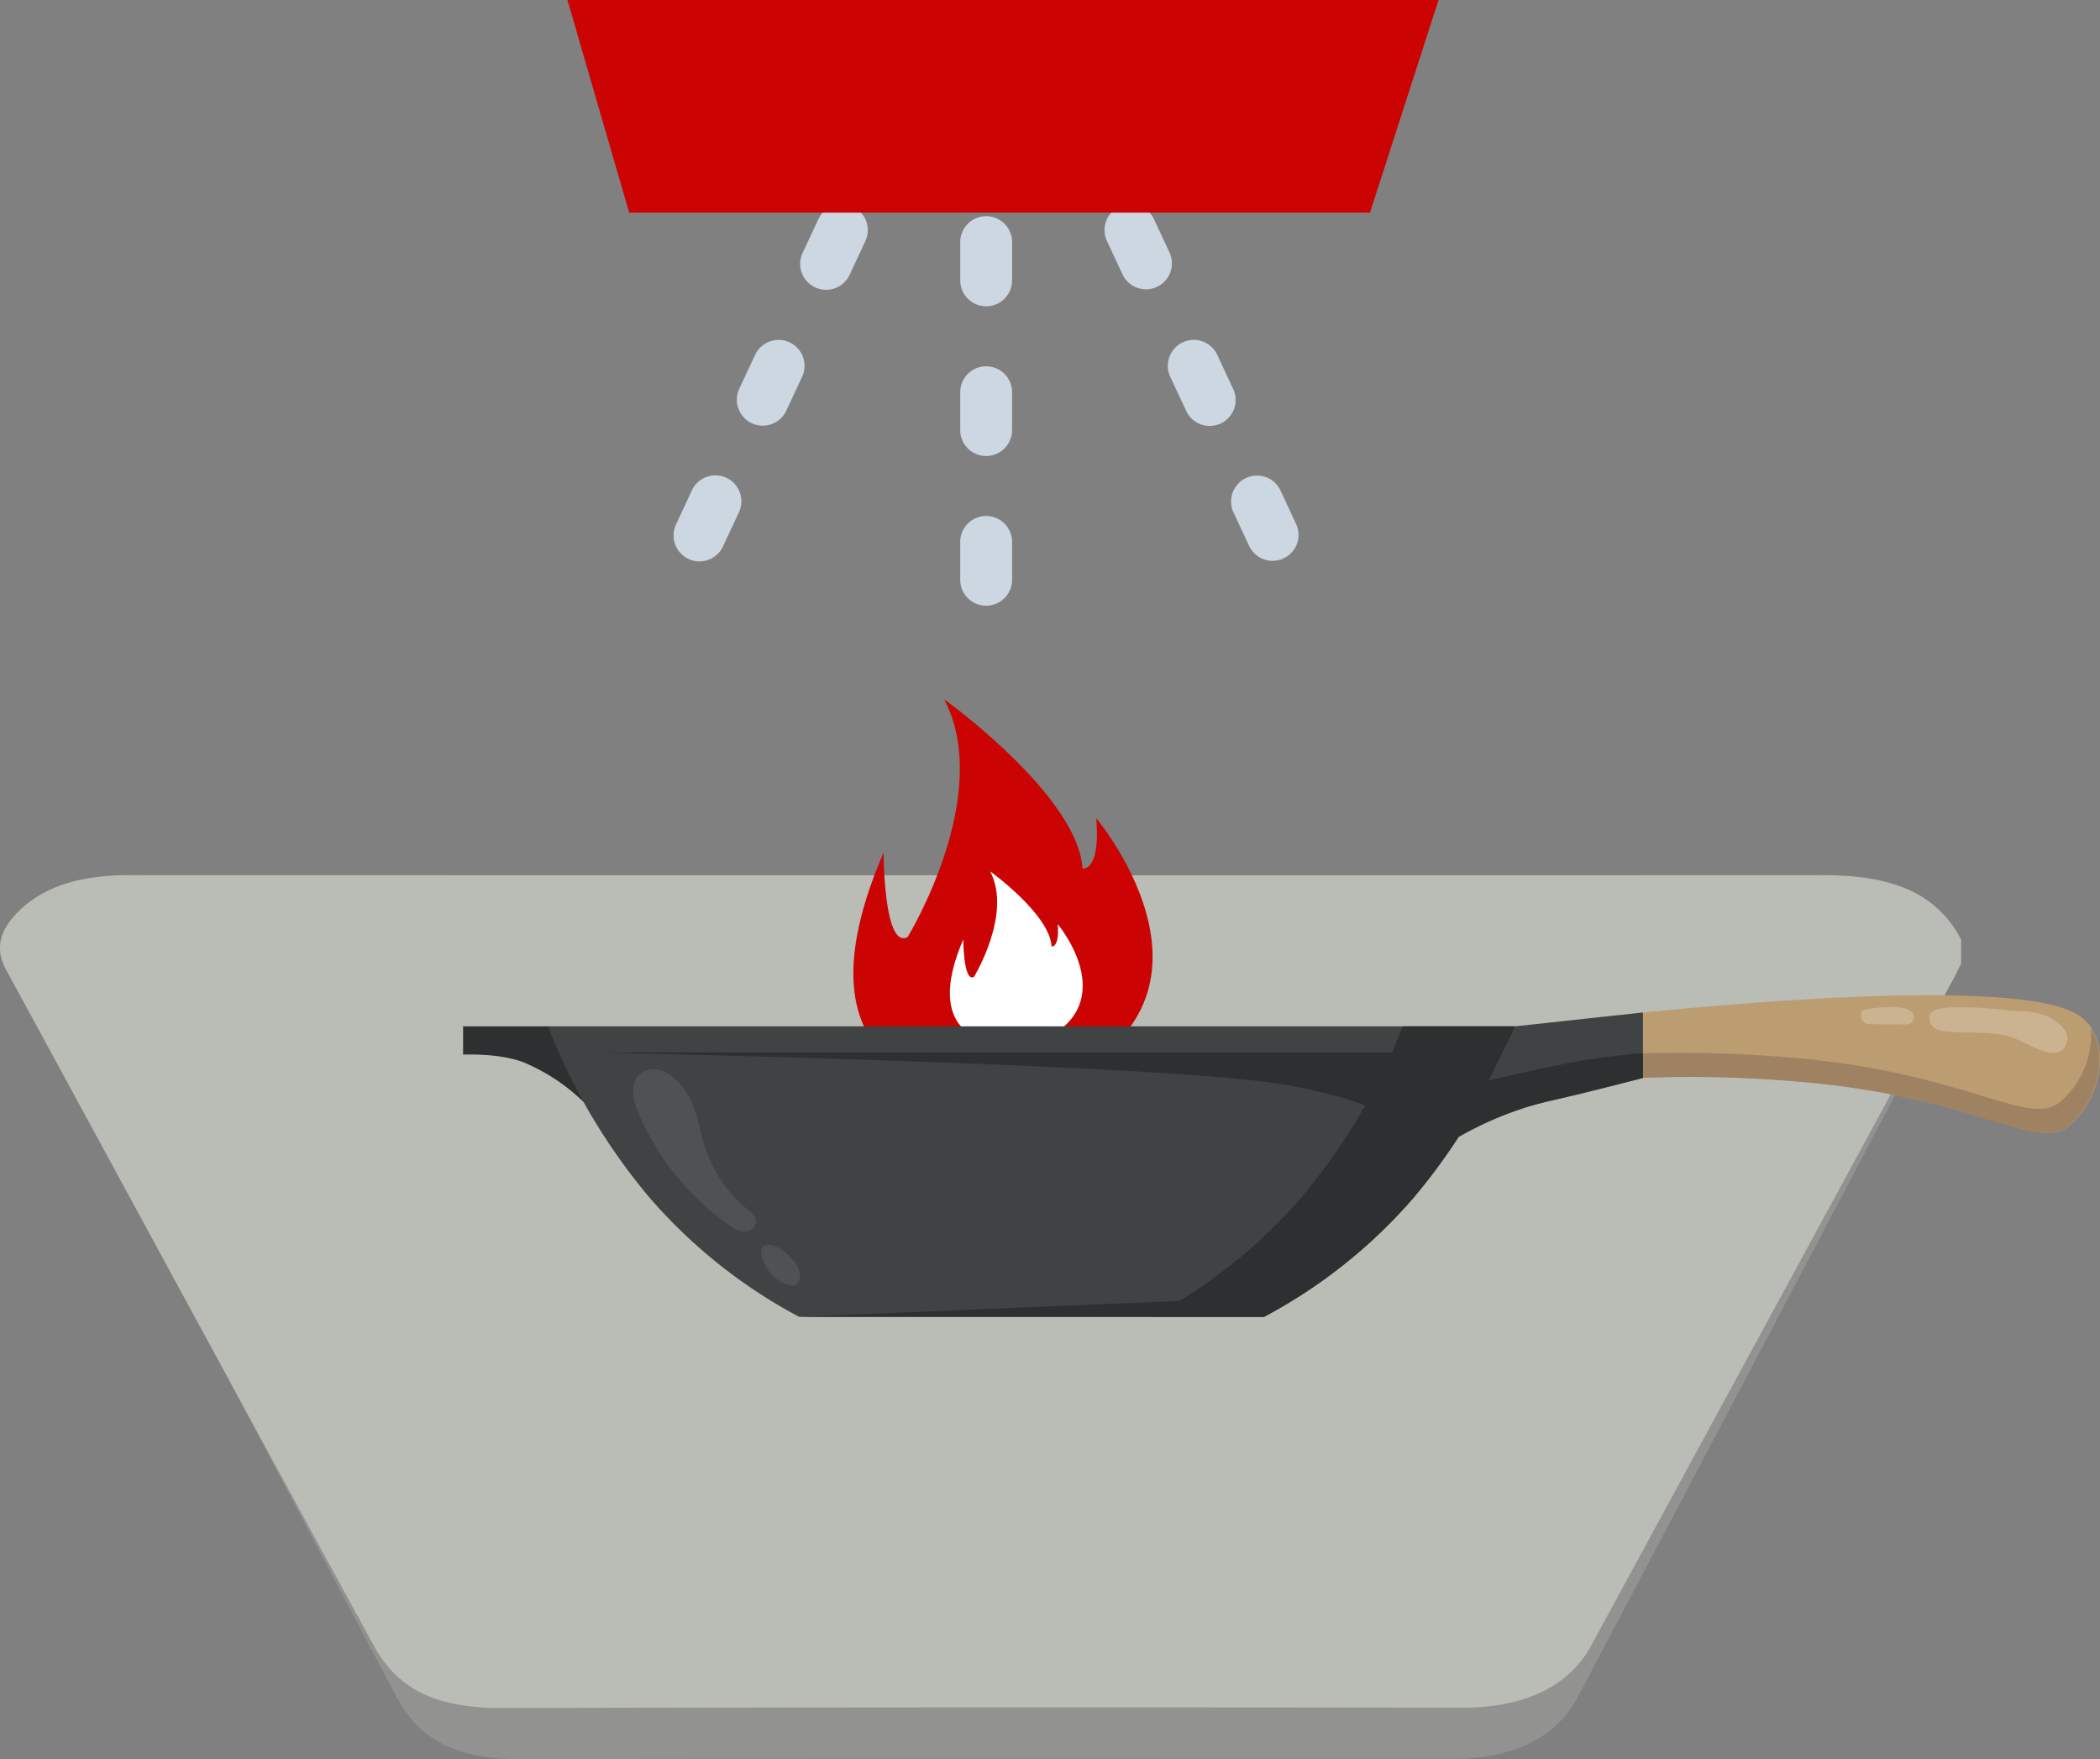 <svg xmlns="http://www.w3.org/2000/svg" xmlns:xlink="http://www.w3.org/1999/xlink" width="328.48" height="275.164" viewBox="0 0 328.48 275.164"><rect x="0" y="0" width="328.48" height="275.164" fill="#808080" stroke="none"/><defs><style>.a{fill:rgba(186,187,182,0.32);}.b{fill:#babcb6;}.c{fill:none;}.d{clip-path:url(#a);}.e{clip-path:url(#b);}.f{clip-path:url(#c);}.g{fill:#ccd7e2;}.h{fill:#cb0303;}.i{fill:#fff;}.j{fill:#2d2f30;}.k{fill:#bc9c71;}.l{fill:#9e8261;}.m{opacity:0.22;}.n{clip-path:url(#e);}.o{clip-path:url(#f);}.p{fill:#3f4344;}.q{opacity:0.08;}.r{clip-path:url(#g);}.s{clip-path:url(#h);}</style><clipPath id="a"><rect class="a" width="297.684" height="130.275"/></clipPath><clipPath id="b"><rect class="b" width="306.756" height="130.275"/></clipPath><clipPath id="c"><rect class="c" width="256.044" height="205.973"/></clipPath><clipPath id="e"><rect class="c" width="21.611" height="7.205"/></clipPath><clipPath id="f"><rect class="c" width="8.302" height="2.739"/></clipPath><clipPath id="g"><rect class="c" width="19.248" height="25.383"/></clipPath><clipPath id="h"><rect class="c" width="6.084" height="6.392"/></clipPath></defs><g transform="translate(-1114 -754.956)"><g transform="translate(615 4)"><g transform="translate(504.285 895.844)"><g class="d"><path class="a" d="M297.684,10.09a16.508,16.508,0,0,0-7.578-7.631C285.955.479,281.376,0,276.543,0Q205.178.03,133.812.015,76.691.015,19.569,0c-7.54-.006-13.624,1.853-17.6,6.6-2.15,2.569-2.6,5.27-1.068,8.168C19.542,50.044,38.079,85.347,56.788,120.6c3.682,6.938,9.723,9.694,19.384,9.671,48.643-.115,97.285-.051,145.928-.053,9.257,0,16.076-3.358,19.363-9.586q27.466-52.045,54.9-104.1c.47-.89.883-1.8,1.322-2.694Z" transform="translate(0 0)"/></g></g><g transform="translate(499 887.844)"><g class="e"><path class="b" d="M306.756,10.09a16.754,16.754,0,0,0-7.809-7.631C294.669.479,289.951,0,284.97,0Q211.43.03,137.89.015,79.028.015,20.165,0C12.395-.006,6.126,1.854,2.034,6.6-.181,9.169-.645,11.87.933,14.769,20.138,50.044,39.239,85.347,58.518,120.6c3.794,6.938,10.02,9.694,19.975,9.671q75.188-.172,150.375-.053c9.539,0,16.566-3.358,19.953-9.586q28.3-52.045,56.572-104.1c.484-.89.909-1.8,1.363-2.694Z" transform="translate(0 0)"/></g></g></g><g class="f" transform="translate(1186.437 754.956)"><g class="f"><path class="g" d="M59.413,32.263V26.406a4.056,4.056,0,1,0-8.111,0v5.857a4.056,4.056,0,1,0,8.111,0" transform="translate(26.461 11.527)"/><path class="g" d="M55.355,37.8A4.053,4.053,0,0,0,51.3,41.857V47.71a4.056,4.056,0,1,0,8.111,0V41.857A4.055,4.055,0,0,0,55.355,37.8" transform="translate(26.461 19.496)"/><path class="g" d="M55.355,53.246A4.053,4.053,0,0,0,51.3,57.3v5.859a4.056,4.056,0,1,0,8.111,0V57.3a4.055,4.055,0,0,0-4.058-4.058" transform="translate(26.461 27.464)"/><path class="g" d="M59.413,15.881v-3.12a4.056,4.056,0,1,0-8.111,0v3.12a4.056,4.056,0,0,0,8.111,0" transform="translate(26.461 4.489)"/><path class="g" d="M35.981,46.15l2.478-5.305a4.056,4.056,0,0,0-7.353-3.427l-2.478,5.305a4.056,4.056,0,0,0,7.353,3.427" transform="translate(14.569 18.09)"/><path class="g" d="M42.508,32.154l2.478-5.313a4.054,4.054,0,1,0-7.347-3.43l-2.484,5.313a4.057,4.057,0,0,0,7.353,3.43" transform="translate(17.937 10.867)"/><path class="g" d="M29.45,60.157l2.478-5.31a4.057,4.057,0,1,0-7.353-3.43L22.1,56.73a4.056,4.056,0,0,0,7.353,3.427" transform="translate(11.202 25.311)"/><path class="g" d="M49.042,17.3l1.319-2.827a4.055,4.055,0,0,0-7.35-3.429l-1.32,2.825a4.056,4.056,0,1,0,7.352,3.43" transform="translate(21.306 4.489)"/><path class="g" d="M81.6,49.452a4.06,4.06,0,0,0-1.968,5.395l2.478,5.31A4.056,4.056,0,0,0,89.46,56.73l-2.477-5.313A4.051,4.051,0,0,0,81.6,49.452" transform="translate(40.877 25.311)"/><path class="g" d="M68.541,21.45a4.055,4.055,0,0,0-1.967,5.393l2.478,5.311A4.056,4.056,0,0,0,76.4,28.726l-2.477-5.313a4.046,4.046,0,0,0-5.386-1.963" transform="translate(34.142 10.867)"/><path class="g" d="M75.067,35.454a4.055,4.055,0,0,0-1.963,5.39l2.474,5.305a4.056,4.056,0,1,0,7.352-3.427l-2.472-5.305a4.052,4.052,0,0,0-5.39-1.963" transform="translate(37.51 18.09)"/><path class="g" d="M60.808,14.477,62.126,17.3a4.057,4.057,0,0,0,7.353-3.429l-1.319-2.827a4.057,4.057,0,0,0-7.353,3.429" transform="translate(31.168 4.489)"/><path class="h" d="M147.025,0,136.3,33.257H20.424L10.767,0" transform="translate(5.554 0)"/><path class="h" d="M63.6,133.5S27.657,136.36,45,96.125c0,0,0,15.2,3.755,13.231,0,0,13.591-22.173,5.722-37.193,0,0,20.923,15.02,21.64,26.466,0,0,2.86.537,2.145-7.87,0,0,25.215,29.951-9.656,42.782" transform="translate(20.773 37.221)"/><path class="i" d="M60.588,117.148s-15.957,1.272-8.257-16.592c0,0,0,6.745,1.666,5.874,0,0,6.036-9.844,2.542-16.513,0,0,9.29,6.668,9.607,11.749,0,0,1.272.238.952-3.494,0,0,11.2,13.3-4.285,19" transform="translate(25.909 46.379)"/><path class="j" d="M13.272,105.908H0v4.425s5.834-.3,9.707,1.305a30.39,30.39,0,0,1,9.122,6.08l1.569-5.9Z" transform="translate(0 54.627)"/><path class="k" d="M110.419,109.948l-.215,4.366c-.083,1.73.941,3.063,2.19,2.848,5.261-.914,19.195-2.71,40.16-.906,27.156,2.337,36.693,10.921,41.692,6.976,5.2-4.1,7.23-13.838,1.523-17.459-11.018-6.986-71.715-.1-83.307,1.3-1.082.13-1.971,1.382-2.043,2.88" transform="translate(56.84 52.968)"/><path class="l" d="M197.828,106.1a13.923,13.923,0,0,1-4.9,11.6c-5,3.947-14.536-4.637-41.691-6.974-20.966-1.805-34.9-.008-40.161.9a1.5,1.5,0,0,1-.882-.111l-.052,1.028c-.083,1.73.941,3.063,2.19,2.848,5.26-.914,19.195-2.71,40.16-.906,27.156,2.337,36.693,10.921,41.692,6.976,4.385-3.464,6.519-10.936,3.647-15.361" transform="translate(56.807 54.727)"/><g class="m" transform="translate(229.342 157.518)"><g class="n"><path class="i" d="M151.313,105.336a2.113,2.113,0,0,0,.709,1.811,2.9,2.9,0,0,0,1.529.546c3.642.485,7.446-.194,10.949,1.082,1.8.653,3.473,1.811,5.317,2.236a2.567,2.567,0,0,0,2.08-.232,2.52,2.52,0,0,0,.976-2.4,2.583,2.583,0,0,0-.568-1.105c-1.984-2.466-4.964-2.68-7.717-2.78-1.734-.062-13.01-1.693-13.275.846" transform="translate(-151.301 -103.917)"/></g></g><g class="m" transform="translate(218.634 157.502)"><g class="o"><path class="i" d="M144.845,104.318a.718.718,0,0,0-.564.529,1.489,1.489,0,0,0-.027.59,1.263,1.263,0,0,0,1.422,1.167q2.763.02,5.524.042a1.257,1.257,0,0,0,.991-.308,1.183,1.183,0,0,0,.32-.6c.55-2.8-6.962-1.6-7.665-1.417" transform="translate(-144.237 -103.907)"/></g></g><path class="p" d="M8.756,105.908a95.284,95.284,0,0,0,15.925,26.83,81.4,81.4,0,0,0,23.363,18.608h72.731a81.4,81.4,0,0,0,23.363-18.608,95.284,95.284,0,0,0,15.925-26.83Z" transform="translate(4.516 54.627)"/><path class="j" d="M110.338,105.908a95.284,95.284,0,0,1-15.925,26.83A81.4,81.4,0,0,1,71.05,151.346H88.642a81.418,81.418,0,0,0,23.365-18.608,95.3,95.3,0,0,0,15.923-26.83Z" transform="translate(36.647 54.627)"/><path class="j" d="M34.674,136.731h72.731l-13.2-2.49Z" transform="translate(17.885 69.241)"/><path class="j" d="M13.862,108.6h137.56l-11.614,12.092s-1.226-4.011-18.556-7.064c-18.2-3.206-107.39-5.028-107.39-5.028" transform="translate(7.15 56.017)"/><path class="p" d="M111.049,106.644l19.971-2.163v10.233l-27.239,6.7Z" transform="translate(53.53 53.891)"/><path class="j" d="M102.74,121.791a53.84,53.84,0,0,1,13.613-5.5c6-1.29,15.2-3.739,15.2-3.739V108.67a109.052,109.052,0,0,0-12.408,1.719c-7.114,1.378-14.229,3.191-14.229,3.191Z" transform="translate(52.993 56.052)"/><g class="q" transform="translate(26.587 167.243)"><g class="r"><path class="i" d="M18.011,116.229A40.726,40.726,0,0,0,32.466,134.66a4.686,4.686,0,0,0,2.442,1.055,1.751,1.751,0,0,0,1.88-1.522c0-.794-.7-1.382-1.316-1.887a21.328,21.328,0,0,1-6.671-9.778c-.806-2.465-1.163-5.084-2.265-7.43-.96-2.046-3.451-5.014-6.024-4.746-3.185.33-3.426,3.5-2.5,5.878" transform="translate(-17.54 -110.333)"/></g></g><g class="q" transform="translate(46.621 194.702)"><g class="s"><path class="i" d="M30.83,129.084a1.568,1.568,0,0,0-.05.769,6.293,6.293,0,0,0,3.661,4.67,2.857,2.857,0,0,0,1.064.315,1.269,1.269,0,0,0,1.014-.374,1.462,1.462,0,0,0,.315-.878,3.737,3.737,0,0,0-.84-2.45,11.167,11.167,0,0,0-1.907-1.827c-.65-.529-2.759-1.517-3.257-.226" transform="translate(-30.757 -128.449)"/></g></g></g></g></g></svg>
